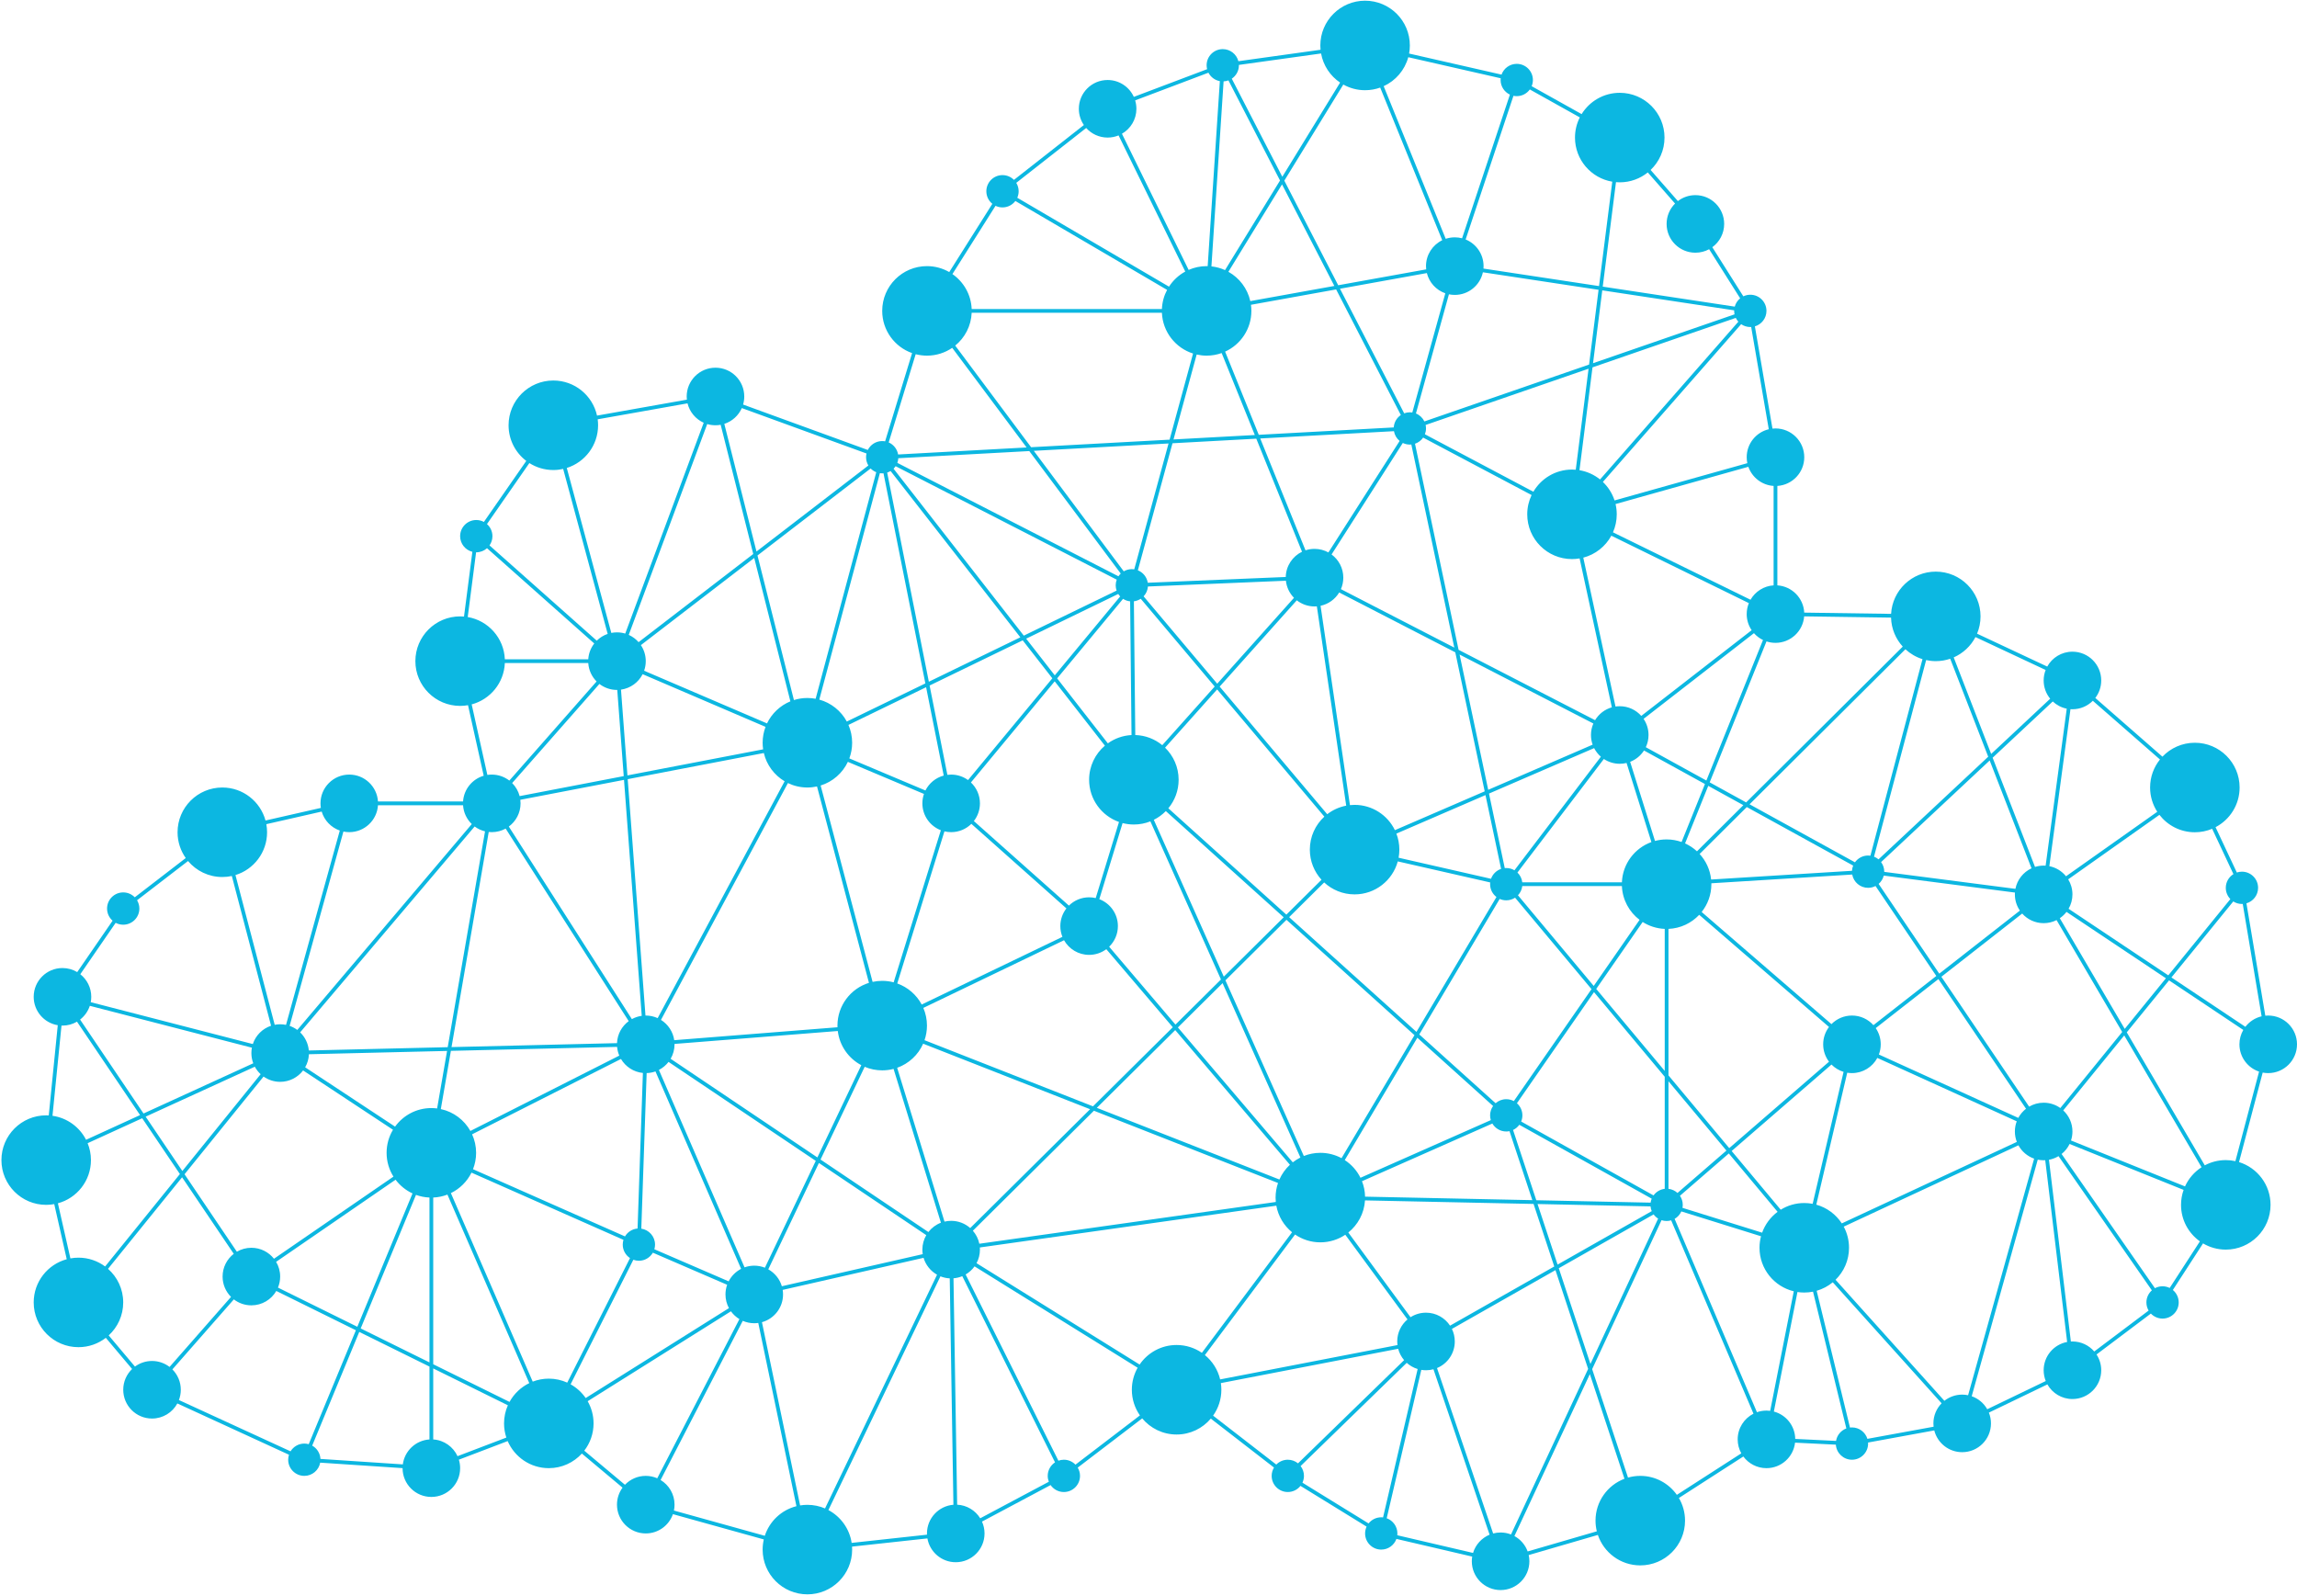 <?xml version="1.0" encoding="UTF-8" standalone="no"?>
<svg width="1300px" height="903px" viewBox="0 0 1300 903" version="1.1" xmlns="http://www.w3.org/2000/svg" xmlns:xlink="http://www.w3.org/1999/xlink">
    <!-- Generator: Sketch 3.6.1 (26313) - http://www.bohemiancoding.com/sketch -->
    <title>Fill 3</title>
    <desc>Created with Sketch.</desc>
    <defs></defs>
    <g id="Page-1" stroke="none" stroke-width="1" fill="none" fill-rule="evenodd">
        <path d="M1283.71,607.314 C1292.707,607.314 1300,600.022 1300,591.025 C1300,582.028 1292.707,574.735 1283.71,574.735 C1283.154,574.735 1282.607,574.763 1282.066,574.818 L1271.387,511.227 C1275.193,510.121 1277.977,506.616 1277.977,502.455 C1277.977,497.407 1273.886,493.315 1268.837,493.315 C1267.824,493.315 1266.854,493.485 1265.944,493.789 L1253.904,468.137 C1261.994,463.908 1267.52,455.442 1267.52,445.68 C1267.52,431.69 1256.179,420.35 1242.189,420.35 C1234.967,420.35 1228.456,423.377 1223.841,428.226 L1185.844,395.001 C1187.948,392.257 1189.2,388.826 1189.2,385.102 C1189.2,376.105 1181.907,368.812 1172.91,368.812 C1166.765,368.812 1161.417,372.216 1158.643,377.239 L1118.933,358.62 C1120.195,355.61 1120.894,352.305 1120.894,348.836 C1120.894,334.846 1109.552,323.506 1095.563,323.506 C1082.053,323.506 1071.015,334.084 1070.274,347.409 L1021.114,346.7 C1020.701,338.442 1014.136,331.807 1005.908,331.276 L1005.908,275.008 C1014.409,274.461 1021.135,267.397 1021.135,258.757 C1021.135,249.761 1013.842,242.467 1004.845,242.467 C1004.269,242.467 1003.698,242.498 1003.137,242.557 L993.185,184.704 C996.973,183.589 999.739,180.091 999.739,175.941 C999.739,170.894 995.648,166.801 990.599,166.801 C989.184,166.801 987.85,167.132 986.655,167.706 L969.093,139.899 C973.16,136.937 975.805,132.141 975.805,126.725 C975.805,117.728 968.513,110.435 959.515,110.435 C955.786,110.435 952.351,111.691 949.605,113.8 L934.176,96.187 C939.015,91.574 942.036,85.07 942.036,77.856 C942.036,63.866 930.694,52.525 916.705,52.525 C907.584,52.525 899.591,57.348 895.131,64.581 L866.854,48.778 C867.302,47.699 867.552,46.517 867.552,45.276 C867.552,40.228 863.46,36.136 858.412,36.136 C854.435,36.136 851.062,38.68 849.804,42.226 L797.492,30.308 C797.764,28.82 797.914,27.29 797.914,25.723 C797.914,11.734 786.573,0.392 772.583,0.392 C758.594,0.392 747.252,11.734 747.252,25.723 C747.252,26.546 747.295,27.358 747.371,28.161 L700.87,34.637 C699.848,30.706 696.285,27.799 692.034,27.799 C686.985,27.799 682.894,31.892 682.894,36.939 C682.894,37.704 682.999,38.442 683.175,39.152 L641.694,54.826 C639.131,49.194 633.457,45.276 626.866,45.276 C617.869,45.276 610.576,52.569 610.576,61.566 C610.576,64.979 611.627,68.145 613.421,70.763 L573.853,101.805 C572.197,100.137 569.904,99.103 567.367,99.103 C562.319,99.103 558.227,103.195 558.227,108.243 C558.227,111.114 559.554,113.674 561.623,115.349 L537.235,153.977 C533.52,151.84 529.217,150.612 524.623,150.612 C510.634,150.612 499.293,161.951 499.293,175.941 C499.293,186.979 506.355,196.362 516.205,199.833 L500.93,249.771 C500.398,249.675 499.853,249.617 499.293,249.617 C495.723,249.617 492.637,251.669 491.134,254.654 L420.563,228.95 C420.985,227.502 421.216,225.97 421.216,224.385 C421.216,215.389 413.923,208.096 404.926,208.096 C395.929,208.096 388.636,215.389 388.636,224.385 C388.636,224.992 388.672,225.591 388.737,226.18 L337.892,235.206 C335.391,223.846 325.271,215.345 313.16,215.345 C299.171,215.345 287.829,226.686 287.829,240.675 C287.829,248.911 291.762,256.226 297.85,260.852 L273.863,295.376 C272.579,294.689 271.113,294.297 269.555,294.297 C264.507,294.297 260.415,298.389 260.415,303.437 C260.415,307.72 263.364,311.304 267.34,312.296 L262.607,348.936 C261.884,348.875 261.155,348.836 260.416,348.836 C246.426,348.836 235.085,360.177 235.085,374.167 C235.085,388.156 246.426,399.497 260.416,399.497 C261.938,399.497 263.427,399.355 264.875,399.098 L273.756,439.021 C267.309,440.902 262.518,446.655 262.07,453.595 L213.921,453.595 C213.373,445.094 206.309,438.368 197.67,438.368 C188.672,438.368 181.38,445.661 181.38,454.658 C181.38,455.533 181.451,456.392 181.584,457.229 L150.265,464.358 C147.343,453.596 137.51,445.68 125.824,445.68 C111.834,445.68 100.493,457.02 100.493,471.01 C100.493,476.446 102.211,481.478 105.125,485.603 L76.275,507.812 C74.614,506.109 72.298,505.048 69.732,505.048 C64.684,505.048 60.593,509.14 60.593,514.188 C60.593,516.929 61.805,519.382 63.716,521.057 L43.7,550.148 C41.26,548.691 38.409,547.851 35.361,547.851 C26.364,547.851 19.071,555.144 19.071,564.141 C19.071,572.227 24.964,578.935 32.69,580.209 L27.595,631.259 C27.112,631.232 26.628,631.215 26.138,631.215 C12.149,631.215 0.808,642.554 0.808,656.544 C0.808,670.534 12.149,681.875 26.138,681.875 C27.697,681.875 29.218,681.727 30.698,681.458 L37.77,712.645 C26.998,715.56 19.071,725.397 19.071,737.092 C19.071,751.082 30.413,762.422 44.402,762.422 C50.238,762.422 55.609,760.443 59.891,757.127 L74.757,774.773 C71.672,777.737 69.749,781.9 69.749,786.516 C69.749,795.513 77.042,802.806 86.039,802.806 C92.23,802.806 97.613,799.353 100.369,794.268 L163.549,823.292 C163.26,824.182 163.099,825.128 163.099,826.115 C163.099,831.163 167.191,835.255 172.239,835.255 C176.72,835.255 180.439,832.03 181.222,827.776 L227.837,830.872 L227.837,830.888 C227.837,839.885 235.13,847.177 244.127,847.177 C253.124,847.177 260.417,839.885 260.417,830.888 C260.417,829.218 260.165,827.607 259.698,826.092 L287.323,815.564 C291.203,824.577 300.162,830.888 310.597,830.888 C318.01,830.888 324.678,827.703 329.311,822.627 L352.33,841.919 C350.351,844.616 349.18,847.942 349.18,851.545 C349.18,860.542 356.473,867.834 365.47,867.834 C372.582,867.834 378.624,863.276 380.846,856.922 L432.281,871.22 C431.851,873.07 431.616,874.995 431.616,876.975 C431.616,890.965 442.958,902.305 456.947,902.305 C470.937,902.305 482.278,890.965 482.278,876.975 C482.278,876.409 482.253,875.849 482.216,875.293 L524.871,870.649 C526.205,878.304 532.877,884.124 540.913,884.124 C549.91,884.124 557.203,876.832 557.203,867.834 C557.203,865.445 556.684,863.177 555.76,861.133 L594.59,840.458 C596.24,842.836 598.986,844.395 602.1,844.395 C607.148,844.395 611.24,840.303 611.24,835.255 C611.24,833.546 610.762,831.952 609.945,830.583 L646.435,802.719 C651.081,808.295 658.078,811.847 665.904,811.847 C673.668,811.847 680.613,808.349 685.26,802.848 L721.024,830.542 C720.192,831.92 719.705,833.529 719.705,835.255 C719.705,840.303 723.796,844.395 728.845,844.395 C731.752,844.395 734.337,843.034 736.011,840.918 L773.444,863.981 C772.897,865.153 772.583,866.456 772.583,867.834 C772.583,872.882 776.675,876.975 781.723,876.975 C785.683,876.975 789.045,874.451 790.314,870.929 L833.201,880.934 C833.059,881.799 832.982,882.687 832.982,883.592 C832.982,892.589 840.275,899.882 849.272,899.882 C858.268,899.882 865.561,892.589 865.561,883.592 C865.561,882.382 865.426,881.204 865.175,880.071 L904.322,868.678 C907.698,878.697 917.166,885.916 928.324,885.916 C942.313,885.916 953.655,874.575 953.655,860.585 C953.655,855.911 952.384,851.536 950.176,847.777 L986.648,824.292 C989.616,828.293 994.374,830.888 999.739,830.888 C1008.108,830.888 1014.998,824.578 1015.921,816.457 L1039.015,817.591 C1039.333,822.35 1043.284,826.115 1048.124,826.115 C1053.172,826.115 1057.264,822.023 1057.264,816.975 C1057.264,816.777 1057.247,816.583 1057.234,816.388 L1094.711,809.53 C1096.485,816.606 1102.884,821.848 1110.511,821.848 C1119.508,821.848 1126.801,814.555 1126.801,805.558 C1126.801,803.4 1126.378,801.342 1125.615,799.457 L1158.73,783.493 C1161.529,788.433 1166.828,791.768 1172.91,791.768 C1181.907,791.768 1189.2,784.476 1189.2,775.479 C1189.2,772.183 1188.217,769.118 1186.535,766.553 L1217.299,743.398 C1218.965,745.143 1221.306,746.236 1223.909,746.236 C1228.957,746.236 1233.049,742.144 1233.049,737.096 C1233.049,734.263 1231.76,731.732 1229.737,730.055 L1246.824,703.689 C1250.598,705.92 1254.997,707.206 1259.697,707.206 C1273.686,707.206 1285.028,695.865 1285.028,681.875 C1285.028,670.495 1277.522,660.869 1267.192,657.674 L1280.583,607.012 C1281.595,607.209 1282.64,607.314 1283.71,607.314 L1283.71,607.314 Z M1279.97,575.172 C1276.256,576.044 1273.033,578.186 1270.784,581.117 L1228.934,553.174 L1263.935,510.16 C1265.353,511.064 1267.031,511.594 1268.837,511.594 C1268.989,511.594 1269.139,511.579 1269.29,511.572 L1279.97,575.172 L1279.97,575.172 Z M1264.022,494.696 C1261.429,496.309 1259.697,499.176 1259.697,502.455 C1259.697,504.931 1260.686,507.175 1262.287,508.822 L1227.159,551.989 L1170.727,514.31 C1172.113,511.914 1172.91,509.135 1172.91,506.168 C1172.91,503.046 1172.03,500.13 1170.508,497.652 L1222.14,461.153 C1226.773,467.146 1234.028,471.01 1242.189,471.01 C1245.661,471.01 1248.969,470.31 1251.983,469.046 L1264.022,494.696 L1264.022,494.696 Z M1236.619,671.434 L1172.096,645.442 C1172.622,643.841 1172.91,642.131 1172.91,640.354 C1172.91,635.639 1170.904,631.393 1167.702,628.418 L1202.221,585.999 L1245.976,660.588 C1241.905,663.217 1238.638,666.981 1236.619,671.434 L1236.619,671.434 Z M1110.511,789.268 C1106.706,789.268 1103.207,790.577 1100.434,792.764 L1038.844,724.271 C1043.544,719.672 1046.466,713.262 1046.466,706.167 C1046.466,701.839 1045.379,697.766 1043.466,694.204 L1142.331,648.178 C1144.249,651.675 1147.415,654.388 1151.227,655.726 L1113.858,789.614 C1112.778,789.389 1111.659,789.268 1110.511,789.268 L1110.511,789.268 Z M1039.118,815.469 L1016.023,814.334 C1015.904,806.903 1010.814,800.682 1003.929,798.855 L1017.277,731.205 C1018.535,731.398 1019.824,731.497 1021.135,731.497 C1022.832,731.497 1024.489,731.327 1026.092,731.009 L1044.945,808.414 C1041.922,809.538 1039.66,812.208 1039.118,815.469 L1039.118,815.469 Z M999.739,798.308 C997.849,798.308 996.037,798.634 994.348,799.226 L947.758,689.806 C949.436,688.845 950.778,687.369 951.572,685.59 L996.656,699.648 C996.103,701.728 995.804,703.912 995.804,706.167 C995.804,718.109 1004.072,728.115 1015.194,730.789 L1001.843,798.449 C1001.154,798.359 1000.453,798.308 999.739,798.308 L999.739,798.308 Z M849.272,867.302 C847.813,867.302 846.399,867.498 845.053,867.858 L813.285,774.242 C819.189,771.795 823.344,765.978 823.344,759.189 C823.344,756.642 822.759,754.233 821.717,752.086 L880.319,718.813 L898.809,774.721 L855.171,868.409 C853.341,867.698 851.354,867.302 849.272,867.302 L849.272,867.302 Z M665.904,761.186 C657.205,761.186 649.532,765.573 644.97,772.253 L552.68,714.883 C553.905,712.596 554.601,709.983 554.601,707.207 C554.601,706.796 554.581,706.391 554.551,705.988 L722.342,682.344 C723.446,688.376 726.68,693.662 731.244,697.388 L680.211,765.615 C676.139,762.822 671.213,761.186 665.904,761.186 L665.904,761.186 Z M456.947,851.644 C455.544,851.644 454.17,851.763 452.828,851.983 L431.232,748.277 C438.114,746.372 443.168,740.069 443.168,732.581 C443.168,731.705 443.096,730.846 442.963,730.007 L522.698,711.849 C523.911,715.937 526.684,719.351 530.328,721.404 L466.928,853.69 C463.865,852.375 460.491,851.644 456.947,851.644 L456.947,851.644 Z M50.834,569.235 L142.557,592.927 C142.37,593.911 142.269,594.925 142.269,595.964 C142.269,598.006 142.649,599.958 143.335,601.76 L81.232,630.171 L45.336,577.015 C47.872,575.048 49.809,572.349 50.834,569.235 L50.834,569.235 Z M197.67,470.947 C206.309,470.947 213.373,464.221 213.921,455.72 L262.07,455.72 C262.34,459.893 264.178,463.636 267.004,466.368 L168.258,582.876 C166.949,581.904 165.488,581.127 163.919,580.581 L194.356,470.61 C195.426,470.831 196.534,470.947 197.67,470.947 L197.67,470.947 Z M404.926,240.675 C405.931,240.675 406.913,240.58 407.868,240.405 L426.301,313.535 L361.416,363.42 C359.885,361.678 357.988,360.267 355.845,359.304 L400.252,239.991 C401.732,240.434 403.301,240.675 404.926,240.675 L404.926,240.675 Z M499.293,267.897 C499.539,267.897 499.781,267.88 500.022,267.86 L523.707,386.772 L479.256,408.346 C476.013,402.332 470.408,397.784 463.686,395.932 L497.974,267.791 C498.406,267.854 498.844,267.897 499.293,267.897 L499.293,267.897 Z M582.534,255.28 L634.295,324.607 C633.804,325.072 633.359,325.585 632.981,326.149 L507.848,261.952 C508.156,261.126 508.348,260.244 508.405,259.324 L582.534,255.28 L582.534,255.28 Z M549.927,177.004 L657.591,177.004 C658.038,187.85 665.302,196.932 675.214,200.083 L661.932,248.821 L583.556,253.096 L540.614,195.583 C546.057,191.147 549.618,184.496 549.927,177.004 L549.927,177.004 Z M692.5,46.057 C693.462,46.008 694.383,45.812 695.243,45.489 L724.433,102.151 L693.317,152.856 C690.924,151.774 688.335,151.049 685.616,150.759 L692.5,46.057 L692.5,46.057 Z M772.583,51.053 C775.583,51.053 778.459,50.529 781.129,49.572 L816.238,135.949 C810.802,138.589 807.054,144.162 807.054,150.611 C807.054,151.233 807.092,151.846 807.16,152.45 L757.362,161.431 L726.871,102.243 L760.252,47.848 C763.902,49.887 768.106,51.053 772.583,51.053 L772.583,51.053 Z M1003.783,275.008 L1003.783,331.276 C998.188,331.637 993.364,334.821 990.719,339.42 L912.873,301.261 C914.243,298.144 915.01,294.7 915.01,291.076 C915.01,289.074 914.772,287.129 914.332,285.261 L989.481,264.172 C991.601,270.187 997.15,274.581 1003.783,275.008 L1003.783,275.008 Z M1004.845,363.818 C1013.405,363.818 1020.418,357.215 1021.079,348.824 L1070.25,349.534 C1070.421,355.848 1072.896,361.586 1076.874,365.932 L988.235,454.115 L967.602,442.761 L999.754,363.001 C1001.356,363.528 1003.067,363.818 1004.845,363.818 L1004.845,363.818 Z M1095.563,374.167 C1098.421,374.167 1101.165,373.687 1103.729,372.813 L1125.242,428.25 L1063.164,486.339 C1062.41,485.701 1061.55,485.186 1060.615,484.817 L1090.106,373.571 C1091.865,373.957 1093.689,374.167 1095.563,374.167 L1095.563,374.167 Z M1161.77,396.981 C1163.937,399.015 1166.66,400.464 1169.688,401.072 L1157.734,489.921 C1157.366,489.895 1156.995,489.878 1156.62,489.878 C1154.916,489.878 1153.273,490.141 1151.728,490.627 L1127.743,428.821 L1161.77,396.981 L1161.77,396.981 Z M807.054,742.899 C803.826,742.899 800.821,743.842 798.291,745.461 L763.086,697.526 C768.486,693.195 772.072,686.7 772.528,679.353 L867.932,681.356 L879.638,716.756 L820.664,750.24 C817.75,745.82 812.745,742.899 807.054,742.899 L807.054,742.899 Z M550.598,696.518 L619.105,628.601 L723.306,669.502 C722.413,672.091 721.922,674.868 721.922,677.761 C721.922,678.598 721.964,679.424 722.044,680.239 L554.261,703.883 C553.685,701.102 552.396,698.583 550.598,696.518 L550.598,696.518 Z M244.127,627.1 C235.675,627.1 228.194,631.244 223.592,637.606 L172.709,604.028 C173.964,601.834 174.722,599.32 174.832,596.638 L253.018,594.771 L247.391,627.316 C246.321,627.179 245.234,627.1 244.127,627.1 L244.127,627.1 Z M349.248,592.474 C349.402,594.215 349.826,595.878 350.484,597.418 L266.227,640.056 C262.73,633.824 256.677,629.223 249.486,627.673 L255.183,594.72 L349.248,592.474 L349.248,592.474 Z M294.612,454.658 C294.612,453.972 294.564,453.299 294.482,452.636 L353.162,441.365 L363.193,574.897 C361.192,575.177 359.309,575.818 357.611,576.755 L287.97,467.782 C291.997,464.815 294.612,460.043 294.612,454.658 L294.612,454.658 Z M363.701,381.546 L433.264,411.359 C432.202,414.154 431.616,417.182 431.616,420.35 C431.616,421.617 431.712,422.862 431.892,424.081 L355.102,438.829 L351.456,390.294 C356.817,389.545 361.337,386.189 363.701,381.546 L363.701,381.546 Z M506.885,263.846 L632.018,328.044 C631.646,329.04 631.433,330.113 631.433,331.239 C631.433,332.293 631.62,333.301 631.948,334.243 L579.427,359.732 L505.714,265.259 C506.149,264.828 506.542,264.356 506.885,263.846 L506.885,263.846 Z M708.226,175.942 C708.226,174.773 708.14,173.623 707.986,172.496 L756.194,163.801 L792.812,234.883 C790.524,236.426 788.982,238.978 788.802,241.9 L712.406,246.068 L693.369,199.003 C702.13,195.018 708.226,186.195 708.226,175.942 L708.226,175.942 Z M817.983,165.993 L799.309,233.445 C798.854,233.375 798.39,233.327 797.914,233.327 C796.783,233.327 795.704,233.542 794.705,233.918 L758.38,163.407 L807.535,154.542 C808.86,159.894 812.833,164.199 817.983,165.993 L817.983,165.993 Z M934.181,680.622 L869.478,679.263 L856.324,639.492 C857.743,638.83 858.96,637.818 859.869,636.562 L934.781,678.377 C934.488,679.084 934.289,679.839 934.181,680.622 L934.181,680.622 Z M772.57,677.23 C772.506,674.151 771.894,671.209 770.826,668.493 L844.603,635.854 C846.194,638.545 849.116,640.354 852.468,640.354 C853.098,640.354 853.715,640.29 854.31,640.168 L867.224,679.217 L772.57,677.23 L772.57,677.23 Z M456.947,445.68 C458.816,445.68 460.638,445.471 462.393,445.087 L491.792,556.23 C481.465,559.427 473.962,569.052 473.962,580.43 C473.962,580.746 473.974,581.057 473.985,581.369 L381.589,588.683 C380.892,583.839 378.064,579.686 374.085,577.201 L445.926,443.163 C449.258,444.775 452.997,445.68 456.947,445.68 L456.947,445.68 Z M444.056,442.154 L372.211,576.197 C370.157,575.261 367.875,574.735 365.47,574.735 C365.416,574.735 365.365,574.738 365.312,574.739 L355.262,440.962 L432.295,426.166 C433.891,432.958 438.217,438.694 444.056,442.154 L444.056,442.154 Z M381.754,590.801 L474.152,583.486 C475.163,591.893 480.287,599.029 487.457,602.826 L462.608,655.037 L379.552,599.21 C380.952,596.804 381.759,594.01 381.759,591.025 C381.759,590.949 381.755,590.876 381.754,590.801 L381.754,590.801 Z M499.293,555.101 C497.422,555.101 495.603,555.309 493.848,555.693 L464.449,444.55 C471.265,442.439 476.846,437.527 479.856,431.162 L522.922,449.321 C522.342,450.994 522.023,452.788 522.023,454.658 C522.023,461.599 526.366,467.522 532.481,469.868 L505.777,555.942 C503.707,555.395 501.535,555.101 499.293,555.101 L499.293,555.101 Z M639.605,340.326 L640.393,415.999 C635.407,416.256 630.807,417.961 626.992,420.692 L598.301,383.922 L635.603,338.903 C636.778,339.668 638.139,340.172 639.605,340.326 L639.605,340.326 Z M727.766,328.659 C728.164,332.409 729.835,335.777 732.339,338.328 L688.893,386.93 L647.229,337.489 C648.62,336.009 649.519,334.071 649.678,331.921 L727.766,328.659 L727.766,328.659 Z M788.916,244.022 C789.297,246.236 790.464,248.18 792.132,249.544 L751.819,312.648 C749.488,311.362 746.812,310.629 743.962,310.629 C742.176,310.629 740.459,310.92 738.852,311.452 L713.247,248.15 L788.916,244.022 L788.916,244.022 Z M861.541,499.328 C861.291,497.17 860.291,495.245 858.806,493.814 L907.708,429.543 C910.286,431.254 913.378,432.254 916.705,432.254 C918.035,432.254 919.326,432.09 920.562,431.79 L934.627,476.56 C925.187,479.967 918.355,488.821 917.922,499.328 L861.541,499.328 L861.541,499.328 Z M843.735,633.916 L769.968,666.55 C767.95,662.468 764.864,659.012 761.076,656.539 L802.15,587.298 L845.018,625.93 C843.957,627.423 843.328,629.244 843.328,631.214 C843.328,632.154 843.47,633.062 843.735,633.916 L843.735,633.916 Z M801.645,583.984 L729.597,519.057 L749.418,499.407 C753.938,503.6 759.988,506.168 766.639,506.168 C778.324,506.168 788.156,498.254 791.08,487.495 L843.382,499.41 C843.348,499.733 843.328,500.059 843.328,500.391 C843.328,503.353 844.743,505.977 846.927,507.648 L801.645,583.984 L801.645,583.984 Z M731.656,657.809 L666.641,581.473 L691.928,556.402 L735.968,655.083 C734.436,655.847 732.992,656.763 731.656,657.809 L731.656,657.809 Z M653.004,463.972 C655.543,462.706 657.84,461.028 659.806,459.023 L726.505,519.13 L692.616,552.729 L653.004,463.972 L653.004,463.972 Z M661.231,457.448 C664.865,453.064 667.051,447.434 667.051,441.295 C667.051,434.172 664.108,427.741 659.374,423.139 L688.845,390.17 L749.519,462.171 C744.473,466.801 741.309,473.449 741.309,480.837 C741.309,487.411 743.813,493.399 747.919,497.901 L728.016,517.632 L661.231,457.448 L661.231,457.448 Z M733.924,339.743 C736.69,341.912 740.174,343.209 743.962,343.209 C744.406,343.209 744.845,343.185 745.28,343.151 L761.899,455.956 C757.903,456.713 754.24,458.407 751.146,460.804 L690.276,388.571 L733.924,339.743 L733.924,339.743 Z M906.019,428.254 L857.114,492.53 C855.752,491.722 854.166,491.25 852.468,491.25 C852.185,491.25 851.906,491.268 851.629,491.293 L842.708,449.11 L902.207,423.389 C903.16,425.246 904.458,426.895 906.019,428.254 L906.019,428.254 Z M849.551,491.735 C846.897,492.628 844.795,494.705 843.86,497.34 L791.548,485.423 C791.821,483.935 791.97,482.404 791.97,480.837 C791.97,477.641 791.372,474.586 790.292,471.77 L840.717,449.971 L849.551,491.735 L849.551,491.735 Z M943.226,475.06 C940.952,475.06 938.751,475.364 936.654,475.926 L922.589,431.153 C925.837,429.894 928.578,427.625 930.431,424.731 L964.927,443.713 L951.703,476.519 C949.052,475.577 946.2,475.06 943.226,475.06 L943.226,475.06 Z M901.361,421.44 L842.259,446.99 L826.067,370.437 L901.769,409.46 C900.9,411.453 900.415,413.651 900.415,415.964 C900.415,417.886 900.751,419.728 901.361,421.44 L901.361,421.44 Z M840.269,447.85 L789.452,469.818 C785.354,461.349 776.679,455.507 766.639,455.507 C765.748,455.507 764.868,455.554 764.002,455.644 L747.383,342.845 C751.85,341.891 755.639,339.106 757.925,335.311 L823.63,369.181 L840.269,447.85 L840.269,447.85 Z M758.899,333.422 C759.767,331.43 760.252,329.231 760.252,326.919 C760.252,321.533 757.636,316.759 753.608,313.794 L793.926,250.682 C795.133,251.269 796.482,251.608 797.914,251.608 C798.197,251.608 798.476,251.59 798.753,251.565 L823.062,366.498 L758.899,333.422 L758.899,333.422 Z M687.462,388.529 L657.795,421.719 C653.613,418.282 648.31,416.165 642.519,415.985 L641.73,340.297 C643.15,340.117 644.469,339.617 645.609,338.863 L687.462,388.529 L687.462,388.529 Z M633.967,337.545 L596.963,382.206 L580.764,361.445 L632.875,336.155 C633.195,336.654 633.56,337.119 633.967,337.545 L633.967,337.545 Z M625.318,422 C619.857,426.646 616.389,433.563 616.389,441.295 C616.389,452.332 623.451,461.715 633.302,465.186 L620.128,508.257 C618.927,507.974 617.676,507.82 616.389,507.82 C611.932,507.82 607.894,509.613 604.953,512.514 L551.161,464.665 C553.315,461.903 554.602,458.432 554.602,454.658 C554.602,449.995 552.639,445.792 549.498,442.822 L596.914,385.597 L625.318,422 L625.318,422 Z M507.807,556.572 L534.51,470.497 C535.731,470.789 537.003,470.947 538.312,470.947 C542.77,470.947 546.808,469.155 549.75,466.254 L603.541,514.103 C601.387,516.865 600.1,520.336 600.1,524.11 C600.1,526.263 600.522,528.317 601.281,530.198 L521.641,568.503 C518.692,562.99 513.765,558.698 507.807,556.572 L507.807,556.572 Z M622.16,508.876 L635.333,465.811 C637.373,466.341 639.514,466.624 641.72,466.624 C645.021,466.624 648.172,465.987 651.064,464.837 L691.002,554.329 L665.259,579.851 L627.735,535.793 C630.784,532.833 632.68,528.694 632.68,524.11 C632.68,517.146 628.308,511.206 622.16,508.876 L622.16,508.876 Z M730.037,659.186 C727.525,661.515 725.488,664.348 724.082,667.525 L620.754,626.966 L665.127,582.973 L730.037,659.186 L730.037,659.186 Z M747.252,652.431 C743.951,652.431 740.801,653.069 737.908,654.218 L693.541,554.803 L728.086,520.555 L800.54,585.848 L759.252,655.449 C755.68,653.525 751.594,652.431 747.252,652.431 L747.252,652.431 Z M852.468,622.074 C850.156,622.074 848.052,622.939 846.441,624.354 L803.255,585.435 L848.752,508.737 C849.888,509.243 851.144,509.531 852.468,509.531 C854.316,509.531 856.033,508.978 857.471,508.035 L900.723,559.793 L856.769,623.15 C855.487,622.465 854.023,622.074 852.468,622.074 L852.468,622.074 Z M859.099,506.669 C860.421,505.273 861.308,503.465 861.541,501.453 L917.922,501.453 C918.244,509.259 922.096,516.151 927.928,520.577 L901.979,557.982 L859.099,506.669 L859.099,506.669 Z M929.675,521.788 C933.314,524.097 937.581,525.505 942.163,525.694 L942.163,606.07 L903.392,559.673 L929.675,521.788 L929.675,521.788 Z M944.288,525.694 C951.138,525.411 957.282,522.409 961.676,517.736 L1035.13,581.202 C1033.062,583.933 1031.834,587.335 1031.834,591.025 C1031.834,594.721 1033.067,598.129 1035.143,600.863 L978.678,649.765 L944.288,608.612 L944.288,525.694 L944.288,525.694 Z M1048.124,574.735 C1043.581,574.735 1039.475,576.596 1036.521,579.595 L963.066,516.129 C966.501,511.806 968.557,506.34 968.557,500.391 C968.557,500.221 968.547,500.053 968.543,499.884 L1048.276,494.936 C1049.043,499.209 1052.77,502.455 1057.264,502.455 C1058.78,502.455 1060.205,502.08 1061.464,501.427 L1095.864,552.337 L1060.271,580.175 C1057.289,576.837 1052.953,574.735 1048.124,574.735 L1048.124,574.735 Z M1048.149,492.815 L968.421,497.762 C967.849,492.212 965.484,487.195 961.915,483.296 L988.605,456.744 L1048.801,489.869 C1048.427,490.786 1048.205,491.778 1048.149,492.815 L1048.149,492.815 Z M960.415,481.791 C958.435,479.96 956.161,478.444 953.673,477.316 L966.802,444.745 L986.664,455.676 L960.415,481.791 L960.415,481.791 Z M965.727,441.729 L931.459,422.87 C932.442,420.773 932.994,418.434 932.994,415.964 C932.994,412.58 931.962,409.438 930.196,406.833 L992.66,358.334 C994.087,359.942 995.823,361.267 997.781,362.21 L965.727,441.729 L965.727,441.729 Z M991.354,356.658 L928.89,405.158 C925.905,401.796 921.555,399.674 916.705,399.674 C915.889,399.674 915.088,399.736 914.304,399.852 L896.071,315.591 C902.916,313.812 908.635,309.244 911.942,303.171 L989.781,341.327 C988.993,343.238 988.555,345.332 988.555,347.528 C988.555,350.912 989.587,354.054 991.354,356.658 L991.354,356.658 Z M912.229,400.302 C908.222,401.445 904.846,404.079 902.742,407.571 L825.5,367.754 L800.831,251.124 C802.716,250.489 804.327,249.26 805.437,247.654 L866.815,280.166 C865.235,283.47 864.349,287.169 864.349,291.076 C864.349,305.066 875.691,316.407 889.68,316.407 C891.151,316.407 892.591,316.274 893.994,316.033 L912.229,400.302 L912.229,400.302 Z M889.68,265.746 C880.355,265.746 872.212,270.788 867.815,278.292 L806.428,245.774 C806.826,244.748 807.054,243.635 807.054,242.467 C807.054,241.795 806.977,241.141 806.839,240.509 L899.053,208.672 L891.808,265.841 C891.106,265.782 890.397,265.746 889.68,265.746 L889.68,265.746 Z M736.881,312.245 C731.54,314.827 727.828,320.24 727.682,326.536 L649.588,329.799 C649.08,326.592 646.911,323.942 643.984,322.763 L663.579,250.859 L711.004,248.272 L736.881,312.245 L736.881,312.245 Z M641.932,322.211 C641.488,322.144 641.036,322.098 640.572,322.098 C638.904,322.098 637.344,322.553 635.997,323.335 L585.083,255.141 L661.343,250.981 L641.932,322.211 L641.932,322.211 Z M595.575,383.881 L547.864,441.465 C545.18,439.519 541.881,438.368 538.312,438.368 C537.589,438.368 536.878,438.421 536.18,438.512 L526.113,387.967 L578.809,362.394 L595.575,383.881 L595.575,383.881 Z M534.095,438.923 C529.563,440.134 525.812,443.251 523.748,447.364 L480.683,429.205 C481.711,426.448 482.277,423.465 482.277,420.35 C482.277,416.762 481.527,413.351 480.181,410.258 L524.137,388.926 L534.095,438.923 L534.095,438.923 Z M267.187,641.952 L351.446,599.312 C354.023,603.663 358.564,606.712 363.851,607.234 L360.833,695.273 C357.798,695.52 355.189,697.248 353.719,699.735 L267.702,661.695 C268.831,658.824 269.457,655.701 269.457,652.43 C269.457,648.691 268.642,645.146 267.187,641.952 L267.187,641.952 Z M362.957,695.348 L365.974,607.301 C367.721,607.248 369.398,606.923 370.965,606.362 L419.434,718.092 C416.407,719.651 413.932,722.129 412.378,725.159 L370.337,706.998 C370.587,706.167 370.724,705.287 370.724,704.374 C370.724,699.794 367.352,696.012 362.957,695.348 L362.957,695.348 Z M426.878,716.291 C424.949,716.291 423.1,716.628 421.383,717.243 L372.913,605.513 C375.048,604.414 376.908,602.858 378.365,600.972 L461.684,656.977 L432.904,717.447 C431.04,716.704 429.007,716.291 426.878,716.291 L426.878,716.291 Z M434.822,718.361 L463.468,658.175 L524.232,699.019 C522.829,701.425 522.022,704.221 522.022,707.207 C522.022,708.082 522.093,708.94 522.226,709.777 L442.492,727.935 C441.273,723.834 438.485,720.411 434.822,718.361 L434.822,718.361 Z M525.419,697.257 L464.39,656.236 L489.374,603.744 C492.42,605.041 495.772,605.761 499.293,605.761 C501.515,605.761 503.669,605.473 505.723,604.935 L532.515,691.983 C529.688,693.061 527.239,694.902 525.419,697.257 L525.419,697.257 Z M522.563,570.417 L602.202,532.112 C604.999,537.058 610.303,540.4 616.389,540.4 C620.038,540.4 623.406,539.2 626.121,537.174 L663.746,581.351 L618.592,626.117 L523.239,588.689 C524.132,586.1 524.623,583.324 524.623,580.43 C524.623,576.873 523.887,573.489 522.563,570.417 L522.563,570.417 Z M870.185,681.404 L934.13,682.746 C934.219,683.691 934.45,684.595 934.804,685.434 L881.523,715.686 L870.185,681.404 L870.185,681.404 Z M935.824,676.527 L860.912,634.711 C861.359,633.633 861.608,632.453 861.608,631.214 C861.608,628.486 860.406,626.043 858.51,624.369 L902.136,561.483 L942.163,609.384 L942.163,672.801 C939.556,673.104 937.289,674.504 935.824,676.527 L935.824,676.527 Z M944.288,672.801 L944.288,611.926 L977.071,651.157 L949.385,675.135 C948.005,673.874 946.243,673.028 944.288,672.801 L944.288,672.801 Z M950.783,676.735 L978.434,652.787 L1006.041,685.824 C1002.066,688.778 998.989,692.87 997.287,697.618 L952.204,683.562 C952.307,683.014 952.366,682.451 952.366,681.875 C952.366,679.969 951.78,678.2 950.783,676.735 L950.783,676.735 Z M1021.135,680.836 C1016.245,680.836 1011.681,682.225 1007.809,684.626 L980.041,651.396 L1036.534,602.468 C1038.413,604.371 1040.755,605.813 1043.379,606.61 L1025.877,681.285 C1024.34,680.994 1022.756,680.836 1021.135,680.836 L1021.135,680.836 Z M1027.945,681.769 L1045.449,607.092 C1046.32,607.236 1047.212,607.314 1048.124,607.314 C1054.337,607.314 1059.736,603.835 1062.483,598.72 L1141.382,634.593 C1140.705,636.384 1140.331,638.325 1140.331,640.354 C1140.331,642.435 1140.725,644.422 1141.436,646.251 L1042.374,692.368 C1039.053,687.269 1033.95,683.442 1027.945,681.769 L1027.945,681.769 Z M1142.261,632.659 L1063.361,596.786 C1064.039,594.994 1064.414,593.053 1064.414,591.025 C1064.414,587.621 1063.368,584.461 1061.583,581.848 L1097.057,554.102 L1146.641,627.484 C1144.844,628.879 1143.345,630.64 1142.261,632.659 L1142.261,632.659 Z M1063.223,500.236 C1064.63,499.023 1065.658,497.391 1066.122,495.531 L1140.367,505.137 C1140.346,505.477 1140.331,505.821 1140.331,506.168 C1140.331,509.572 1141.377,512.732 1143.162,515.345 L1097.542,551.025 L1063.223,500.236 L1063.223,500.236 Z M1149.749,491.398 C1145.101,493.565 1141.646,497.858 1140.636,503.029 L1066.398,493.424 C1066.399,493.388 1066.404,493.351 1066.404,493.315 C1066.404,491.282 1065.733,489.411 1064.611,487.894 L1126.071,430.385 L1149.749,491.398 L1149.749,491.398 Z M1088.049,373.034 L1058.561,484.277 C1058.136,484.216 1057.705,484.174 1057.264,484.174 C1054.196,484.174 1051.487,485.691 1049.829,488.011 L990.174,455.182 L1078.374,367.436 C1081.109,369.966 1084.401,371.902 1088.049,373.034 L1088.049,373.034 Z M893.915,266.105 L901.293,207.899 L982.373,179.905 C982.754,180.694 983.243,181.418 983.824,182.06 L905.56,271.347 C902.259,268.686 898.277,266.839 893.915,266.105 L893.915,266.105 Z M981.674,177.899 L901.591,205.548 L906.815,164.327 L981.474,175.634 C981.472,175.737 981.46,175.838 981.46,175.941 C981.46,176.613 981.537,177.267 981.674,177.899 L981.674,177.899 Z M899.351,206.322 L806.141,238.503 C805.16,236.473 803.458,234.86 801.36,234.004 L820.03,166.563 C821.1,166.784 822.208,166.901 823.344,166.901 C831.144,166.901 837.661,161.417 839.256,154.095 L904.714,164.009 L899.351,206.322 L899.351,206.322 Z M755.176,161.826 L707.611,170.404 C706.019,163.273 701.426,157.278 695.222,153.814 L725.571,104.36 L755.176,161.826 L755.176,161.826 Z M710.163,246.19 L664.168,248.7 L677.266,200.636 C679.076,201.047 680.96,201.272 682.894,201.272 C685.879,201.272 688.741,200.751 691.401,199.804 L710.163,246.19 L710.163,246.19 Z M504.034,266.561 L577.472,360.68 L525.683,385.814 L502.107,267.451 C502.789,267.23 503.432,266.927 504.034,266.561 L504.034,266.561 Z M495.921,267.246 L461.614,395.455 C460.101,395.174 458.542,395.018 456.947,395.018 C454.29,395.018 451.73,395.43 449.324,396.188 L428.702,314.368 L492.748,265.129 C493.637,266.042 494.716,266.768 495.921,267.246 L495.921,267.246 Z M447.318,396.918 C441.518,399.304 436.798,403.777 434.097,409.404 L364.54,379.594 C365.14,377.897 365.47,376.071 365.47,374.167 C365.47,370.811 364.454,367.693 362.714,365.101 L426.866,315.78 L447.318,396.918 L447.318,396.918 Z M339.238,387.068 C341.99,389.19 345.436,390.457 349.18,390.457 C349.233,390.457 349.285,390.453 349.338,390.452 L353.002,439.233 L294.087,450.548 C293.35,447.711 291.867,445.174 289.86,443.159 L339.238,387.068 L339.238,387.068 Z M278.322,470.947 C281.172,470.947 283.85,470.214 286.18,468.928 L355.822,577.901 C351.963,580.742 349.405,585.242 349.197,590.35 L255.552,592.586 L276.599,470.856 C277.165,470.916 277.74,470.947 278.322,470.947 L278.322,470.947 Z M274.506,470.493 L253.387,592.637 L174.781,594.513 C174.426,590.496 172.615,586.9 169.877,584.253 L268.622,467.745 C270.352,469.029 272.346,469.974 274.506,470.493 L274.506,470.493 Z M144.217,603.693 C145.076,605.284 146.194,606.714 147.511,607.932 L103.204,662.707 L82.438,631.956 L144.217,603.693 L144.217,603.693 Z M149.164,609.267 C151.82,611.146 155.059,612.253 158.559,612.253 C163.858,612.253 168.565,609.721 171.54,605.803 L222.417,639.376 C220.12,643.189 218.796,647.655 218.796,652.43 C218.796,657.378 220.22,661.991 222.672,665.891 L155.059,712.374 C152.076,708.595 147.458,706.167 142.269,706.167 C139.272,706.167 136.466,706.98 134.053,708.392 L104.447,664.55 L149.164,609.267 L149.164,609.267 Z M156.266,714.123 L223.873,667.643 C226.369,670.961 229.663,673.641 233.466,675.408 L202.231,750.874 L157.317,728.701 C158.116,726.777 158.559,724.669 158.559,722.457 C158.559,719.41 157.721,716.561 156.266,714.123 L156.266,714.123 Z M235.427,676.226 C237.824,677.104 240.391,677.624 243.065,677.734 L243.065,771.034 L204.141,751.817 L235.427,676.226 L235.427,676.226 Z M245.189,677.734 C248.014,677.617 250.717,677.037 253.229,676.069 L299.544,782.762 C294.806,785.063 290.895,788.797 288.371,793.401 L245.189,772.082 L245.189,677.734 L245.189,677.734 Z M310.597,780.228 C307.387,780.228 304.319,780.831 301.494,781.92 L255.181,675.226 C260.239,672.769 264.353,668.677 266.844,663.638 L352.851,701.673 C352.587,702.527 352.444,703.433 352.444,704.374 C352.444,707.561 354.077,710.365 356.551,712.001 L321.036,782.481 C317.852,781.038 314.32,780.228 310.597,780.228 L310.597,780.228 Z M322.934,783.436 L358.451,712.952 C359.43,713.31 360.481,713.515 361.584,713.515 C364.965,713.515 367.909,711.675 369.49,708.946 L411.533,727.108 C410.923,728.819 410.588,730.661 410.588,732.581 C410.588,735.384 411.297,738.02 412.542,740.323 L331.467,791.206 C329.262,788.006 326.34,785.34 322.934,783.436 L322.934,783.436 Z M507.753,604.308 C514.332,601.977 519.658,597.006 522.463,590.667 L616.943,627.752 L549.103,695.009 C546.229,692.464 542.452,690.917 538.312,690.917 C537.015,690.917 535.755,691.073 534.546,691.36 L507.753,604.308 L507.753,604.308 Z M681.911,766.888 L732.945,698.662 C737.017,701.454 741.942,703.091 747.252,703.091 C752.483,703.091 757.342,701.505 761.378,698.789 L796.578,746.719 C793.025,749.706 790.765,754.183 790.765,759.189 C790.765,759.882 790.813,760.564 790.896,761.235 L690.547,780.662 C689.245,775.16 686.152,770.35 681.911,766.888 L681.911,766.888 Z M882.203,717.743 L935.865,687.277 C936.56,688.223 937.432,689.027 938.434,689.648 L900.117,771.912 L882.203,717.743 L882.203,717.743 Z M1156.62,624.064 C1153.622,624.064 1150.814,624.878 1148.401,626.292 L1098.735,552.79 L1144.473,517.018 C1147.456,520.355 1151.792,522.458 1156.62,522.458 C1159.249,522.458 1161.73,521.831 1163.929,520.725 L1201.074,584.044 L1166.055,627.078 C1163.392,625.183 1160.138,624.064 1156.62,624.064 L1156.62,624.064 Z M1165.762,519.651 C1167.207,518.67 1168.485,517.46 1169.547,516.076 L1225.812,553.644 L1202.505,582.285 L1165.762,519.651 L1165.762,519.651 Z M1222.441,429.823 C1218.951,434.164 1216.858,439.676 1216.858,445.68 C1216.858,450.746 1218.351,455.46 1220.913,459.419 L1169.279,495.918 C1166.937,493.029 1163.627,490.957 1159.841,490.198 L1171.796,401.349 C1172.164,401.374 1172.535,401.391 1172.91,401.391 C1177.418,401.391 1181.498,399.56 1184.447,396.601 L1222.441,429.823 L1222.441,429.823 Z M1157.742,379.164 C1157.021,381.004 1156.62,383.005 1156.62,385.102 C1156.62,389.024 1158.006,392.621 1160.315,395.432 L1126.914,426.686 L1105.71,372.046 C1111.011,369.726 1115.361,365.645 1118.026,360.542 L1157.742,379.164 L1157.742,379.164 Z M1001.043,242.918 C993.881,244.631 988.555,251.07 988.555,258.757 C988.555,259.913 988.678,261.039 988.906,262.127 L913.761,283.215 C912.447,279.187 910.151,275.607 907.157,272.75 L985.417,183.466 C986.89,184.483 988.674,185.081 990.599,185.081 C990.764,185.081 990.926,185.066 991.089,185.056 L1001.043,242.918 L1001.043,242.918 Z M948.005,115.198 C945.052,118.146 943.226,122.222 943.226,126.725 C943.226,135.721 950.518,143.014 959.515,143.014 C962.335,143.014 964.986,142.297 967.299,141.038 L984.856,168.836 C983.387,170.025 982.302,171.659 981.791,173.533 L907.083,162.218 L914.577,103.09 C915.279,103.149 915.987,103.186 916.705,103.186 C922.716,103.186 928.235,101.087 932.579,97.589 L948.005,115.198 L948.005,115.198 Z M894.096,66.436 C892.359,69.869 891.373,73.746 891.373,77.856 C891.373,90.401 900.496,100.81 912.469,102.827 L904.981,161.9 L839.571,151.994 C839.61,151.538 839.634,151.078 839.634,150.611 C839.634,143.788 835.437,137.949 829.487,135.523 L856.552,54.226 C857.152,54.35 857.774,54.416 858.412,54.416 C861.458,54.416 864.15,52.92 865.811,50.628 L894.096,66.436 L894.096,66.436 Z M849.325,44.296 C849.291,44.618 849.272,44.945 849.272,45.276 C849.272,48.938 851.43,52.087 854.54,53.546 L827.472,134.85 C826.154,134.506 824.77,134.321 823.344,134.321 C821.549,134.321 819.823,134.616 818.208,135.152 L783.097,48.768 C789.869,45.673 795.038,39.685 797.024,32.38 L849.325,44.296 L849.325,44.296 Z M747.666,30.266 C748.906,37.108 752.887,42.996 758.439,46.739 L725.733,100.034 L697.136,44.524 C699.572,42.882 701.174,40.098 701.174,36.939 C701.174,36.873 701.166,36.808 701.164,36.741 L747.666,30.266 L747.666,30.266 Z M683.922,41.141 C685.2,43.603 687.562,45.406 690.379,45.923 L683.494,150.626 C683.295,150.622 683.096,150.612 682.894,150.612 C679.273,150.612 675.83,151.377 672.715,152.746 L634.97,75.695 C639.859,72.883 643.155,67.611 643.155,61.566 C643.155,59.912 642.907,58.317 642.449,56.813 L683.922,41.141 L683.922,41.141 Z M614.734,72.434 C617.717,75.761 622.045,77.856 626.866,77.856 C629.06,77.856 631.152,77.419 633.063,76.632 L670.805,153.678 C667.065,155.713 663.9,158.667 661.6,162.232 L575.734,111.915 C576.229,110.79 576.507,109.55 576.507,108.243 C576.507,106.496 576.009,104.869 575.158,103.481 L614.734,72.434 L614.734,72.434 Z M563.423,116.479 C564.619,117.053 565.953,117.383 567.367,117.383 C570.347,117.383 572.986,115.951 574.654,113.745 L660.521,164.063 C658.792,167.312 657.752,170.981 657.591,174.88 L549.927,174.879 C549.589,166.683 545.358,159.496 539.031,155.112 L563.423,116.479 L563.423,116.479 Z M518.236,200.458 C520.277,200.988 522.416,201.272 524.623,201.272 C529.925,201.272 534.845,199.64 538.913,196.856 L581.007,253.235 L508.292,257.202 C507.766,254.142 505.726,251.603 502.963,250.389 L518.236,200.458 L518.236,200.458 Z M490.407,256.651 C490.246,257.328 490.153,258.031 490.153,258.757 C490.153,260.472 490.634,262.071 491.456,263.442 L428.136,312.124 L409.929,239.889 C414.368,238.458 417.973,235.173 419.836,230.947 L490.407,256.651 L490.407,256.651 Z M389.107,228.273 C390.309,233.183 393.737,237.216 398.261,239.248 L353.854,358.561 C352.373,358.118 350.805,357.877 349.18,357.877 C348.081,357.877 347.008,357.988 345.971,358.195 L320.781,264.837 C331.046,261.602 338.49,252.009 338.49,240.675 C338.49,239.53 338.407,238.404 338.26,237.3 L389.107,228.273 L389.107,228.273 Z M299.595,262.063 C303.518,264.556 308.168,266.006 313.16,266.006 C315.074,266.006 316.935,265.787 318.728,265.384 L343.92,358.75 C341.57,359.552 339.462,360.872 337.734,362.579 L277.044,308.668 C278.082,307.185 278.695,305.384 278.695,303.437 C278.695,300.711 277.496,298.27 275.603,296.596 L299.595,262.063 L299.595,262.063 Z M269.448,312.571 C269.484,312.572 269.519,312.577 269.555,312.577 C271.891,312.577 274.014,311.695 275.63,310.253 L336.324,364.169 C334.378,366.667 333.144,369.747 332.928,373.105 L285.719,373.105 C285.222,361.059 276.316,351.191 264.714,349.207 L269.448,312.571 L269.448,312.571 Z M266.95,398.642 C277.443,395.847 285.254,386.488 285.719,375.229 L332.928,375.229 C333.19,379.294 334.94,382.953 337.642,385.665 L288.264,441.758 C285.512,439.634 282.066,438.368 278.322,438.368 C277.474,438.368 276.642,438.433 275.83,438.558 L266.95,398.642 L266.95,398.642 Z M182.055,459.301 C183.546,464.322 187.389,468.326 192.309,470.041 L161.872,580.012 C160.802,579.791 159.694,579.674 158.559,579.674 C157.501,579.674 156.469,579.778 155.467,579.971 L133.266,495.228 C143.623,492.048 151.154,482.41 151.154,471.01 C151.154,469.445 151.005,467.917 150.733,466.43 L182.055,459.301 L182.055,459.301 Z M65.463,522.267 C66.738,522.943 68.189,523.328 69.732,523.328 C74.781,523.328 78.872,519.236 78.872,514.188 C78.872,512.471 78.391,510.871 77.567,509.498 L106.42,487.288 C111.066,492.821 118.033,496.341 125.824,496.341 C127.673,496.341 129.473,496.138 131.209,495.762 L153.412,580.508 C148.539,582.131 144.692,585.989 143.086,590.869 L51.363,567.178 C51.549,566.193 51.65,565.179 51.65,564.141 C51.65,558.955 49.224,554.339 45.448,551.355 L65.463,522.267 L65.463,522.267 Z M34.804,580.416 C34.989,580.423 35.174,580.43 35.361,580.43 C38.358,580.43 41.164,579.617 43.576,578.206 L79.273,631.067 L48.709,645.05 C45.034,637.851 38.022,632.643 29.709,631.47 L34.804,580.416 L34.804,580.416 Z M32.77,680.992 C43.543,678.076 51.47,668.239 51.47,656.544 C51.47,653.16 50.8,649.933 49.596,646.982 L80.479,632.853 L101.807,664.436 L59.492,716.747 C55.277,713.616 50.057,711.761 44.402,711.761 C42.845,711.761 41.323,711.909 39.842,712.179 L32.77,680.992 L32.77,680.992 Z M61.518,755.76 C66.567,751.131 69.732,744.482 69.732,737.092 C69.732,729.52 66.407,722.729 61.141,718.088 L103.05,666.276 L132.294,709.583 C128.454,712.562 125.979,717.219 125.979,722.457 C125.979,726.953 127.802,731.024 130.747,733.971 L95.962,773.601 C93.214,771.486 89.774,770.226 86.039,770.226 C82.422,770.226 79.082,771.407 76.379,773.401 L61.518,755.76 L61.518,755.76 Z M101.254,792.336 C101.946,790.528 102.329,788.567 102.329,786.516 C102.329,782.019 100.507,777.948 97.561,775 L132.346,735.371 C135.094,737.486 138.534,738.746 142.269,738.746 C148.297,738.746 153.556,735.471 156.373,730.604 L201.418,752.842 L174.727,817.327 C173.935,817.103 173.103,816.975 172.239,816.975 C168.934,816.975 166.047,818.735 164.442,821.364 L101.254,792.336 L101.254,792.336 Z M181.356,825.656 C181.195,822.42 179.361,819.629 176.691,818.136 L203.326,753.784 L243.065,773.402 L243.065,814.636 C235.277,815.139 228.983,821.11 227.981,828.752 L181.356,825.656 L181.356,825.656 Z M258.938,824.107 C256.504,818.802 251.309,815.031 245.189,814.636 L245.189,774.452 L287.433,795.307 C286.044,798.442 285.265,801.908 285.265,805.558 C285.265,808.362 285.728,811.055 286.569,813.577 L258.938,824.107 L258.938,824.107 Z M330.673,820.997 C333.965,816.722 335.928,811.371 335.928,805.558 C335.928,800.989 334.712,796.707 332.596,793.006 L413.676,742.12 C414.962,743.895 416.594,745.403 418.477,746.539 L371.982,836.613 C369.987,835.741 367.785,835.255 365.47,835.255 C360.838,835.255 356.662,837.19 353.696,840.293 L330.673,820.997 L330.673,820.997 Z M381.417,854.875 C381.641,853.8 381.759,852.687 381.759,851.545 C381.759,845.621 378.598,840.438 373.87,837.586 L420.365,747.513 C422.36,748.384 424.562,748.871 426.878,748.871 C427.649,748.871 428.408,748.813 429.152,748.709 L450.747,852.412 C442.281,854.543 435.512,860.933 432.846,869.172 L381.417,854.875 L381.417,854.875 Z M481.995,873.179 C480.783,865.117 475.772,858.303 468.843,854.61 L532.243,722.323 C533.885,722.984 535.657,723.387 537.513,723.476 L539.588,851.603 C531.211,852.278 524.623,859.284 524.623,867.834 C524.623,868.07 524.631,868.304 524.642,868.537 L481.995,873.179 L481.995,873.179 Z M554.761,859.257 C552.02,854.841 547.227,851.831 541.712,851.565 L539.637,723.438 C541.387,723.297 543.061,722.884 544.611,722.233 L597.102,827.607 C594.609,829.24 592.96,832.053 592.96,835.255 C592.96,836.431 593.189,837.55 593.593,838.581 L554.761,859.257 L554.761,859.257 Z M608.664,828.904 C607.003,827.186 604.679,826.115 602.1,826.115 C601.013,826.115 599.974,826.315 599.007,826.663 L546.512,721.281 C548.499,720.12 550.219,718.551 551.555,716.687 L643.85,774.059 C641.768,777.738 640.572,781.986 640.572,786.516 C640.572,791.918 642.269,796.921 645.151,801.032 L608.664,828.904 L608.664,828.904 Z M686.56,801.168 C689.5,797.031 691.234,791.978 691.234,786.516 C691.234,785.236 691.138,783.978 690.954,782.748 L791.295,763.322 C791.925,765.73 793.095,767.92 794.664,769.758 L734.611,828.166 C733.038,826.885 731.032,826.115 728.845,826.115 C726.288,826.115 723.979,827.167 722.32,828.859 L686.56,801.168 L686.56,801.168 Z M737.124,839.108 C737.671,837.936 737.985,836.634 737.985,835.255 C737.985,833.16 737.272,831.236 736.087,829.694 L796.143,771.283 C797.9,772.869 800.005,774.077 802.328,774.78 L782.75,858.755 C782.412,858.718 782.07,858.694 781.723,858.694 C778.816,858.694 776.232,860.056 774.557,862.171 L737.124,839.108 L737.124,839.108 Z M790.802,868.862 C790.84,868.524 790.863,868.183 790.863,867.834 C790.863,863.875 788.34,860.513 784.818,859.242 L804.398,775.259 C805.263,775.402 806.149,775.479 807.054,775.479 C808.513,775.479 809.926,775.284 811.273,774.924 L843.041,868.539 C838.567,870.393 835.099,874.182 833.681,878.864 L790.802,868.862 L790.802,868.862 Z M864.585,878.029 C863.228,874.293 860.542,871.194 857.098,869.305 L899.782,777.664 L919.369,836.889 C909.8,840.507 902.994,849.749 902.994,860.585 C902.994,862.672 903.251,864.698 903.727,866.637 L864.585,878.029 L864.585,878.029 Z M949.023,845.993 C944.437,839.5 936.878,835.255 928.324,835.255 C925.917,835.255 923.592,835.598 921.386,836.224 L901.091,774.854 L940.358,690.549 C941.26,690.848 942.223,691.015 943.226,691.015 C944.121,691.015 944.986,690.88 945.804,690.64 L992.394,800.06 C987.089,802.746 983.45,808.245 983.45,814.598 C983.45,817.469 984.195,820.164 985.497,822.505 L949.023,845.993 L949.023,845.993 Z M1056.863,814.296 C1055.717,810.555 1052.24,807.835 1048.124,807.835 C1047.746,807.835 1047.375,807.865 1047.009,807.909 L1028.155,730.504 C1031.535,729.53 1034.628,727.879 1037.267,725.696 L1098.855,794.184 C1095.989,797.12 1094.222,801.132 1094.222,805.558 C1094.222,806.194 1094.261,806.821 1094.333,807.438 L1056.863,814.296 L1056.863,814.296 Z M1124.691,797.543 C1122.763,794.14 1119.647,791.499 1115.905,790.187 L1153.274,656.298 C1154.354,656.524 1155.473,656.643 1156.62,656.643 C1156.919,656.643 1157.217,656.634 1157.511,656.619 L1169.911,759.47 C1162.347,760.878 1156.62,767.507 1156.62,775.479 C1156.62,777.637 1157.044,779.695 1157.806,781.58 L1124.691,797.543 L1124.691,797.543 Z M1185.255,764.857 C1182.268,761.388 1177.847,759.189 1172.91,759.189 C1172.611,759.189 1172.314,759.198 1172.019,759.214 L1159.621,656.363 C1161.568,656 1163.395,655.296 1165.031,654.306 L1217.859,730.257 C1215.968,731.932 1214.769,734.371 1214.769,737.096 C1214.769,738.777 1215.23,740.347 1216.022,741.7 L1185.255,764.857 L1185.255,764.857 Z M1227.949,728.907 C1226.73,728.304 1225.361,727.955 1223.909,727.955 C1222.35,727.955 1220.883,728.348 1219.598,729.037 L1166.772,653.089 C1168.678,651.568 1170.236,649.633 1171.305,647.415 L1235.822,673.404 C1234.882,676.053 1234.366,678.904 1234.366,681.875 C1234.366,690.403 1238.585,697.941 1245.044,702.531 L1227.949,728.907 L1227.949,728.907 Z M1265.137,657.137 C1263.384,656.753 1261.565,656.545 1259.697,656.545 C1255.399,656.545 1251.353,657.619 1247.806,659.508 L1203.652,584.241 L1227.586,554.829 L1269.603,582.883 C1268.217,585.279 1267.421,588.058 1267.421,591.025 C1267.421,598.21 1272.074,604.303 1278.529,606.468 L1265.137,657.137 L1265.137,657.137 Z" id="Fill-3" fill="#0CB7E1"></path>
    </g>
</svg>